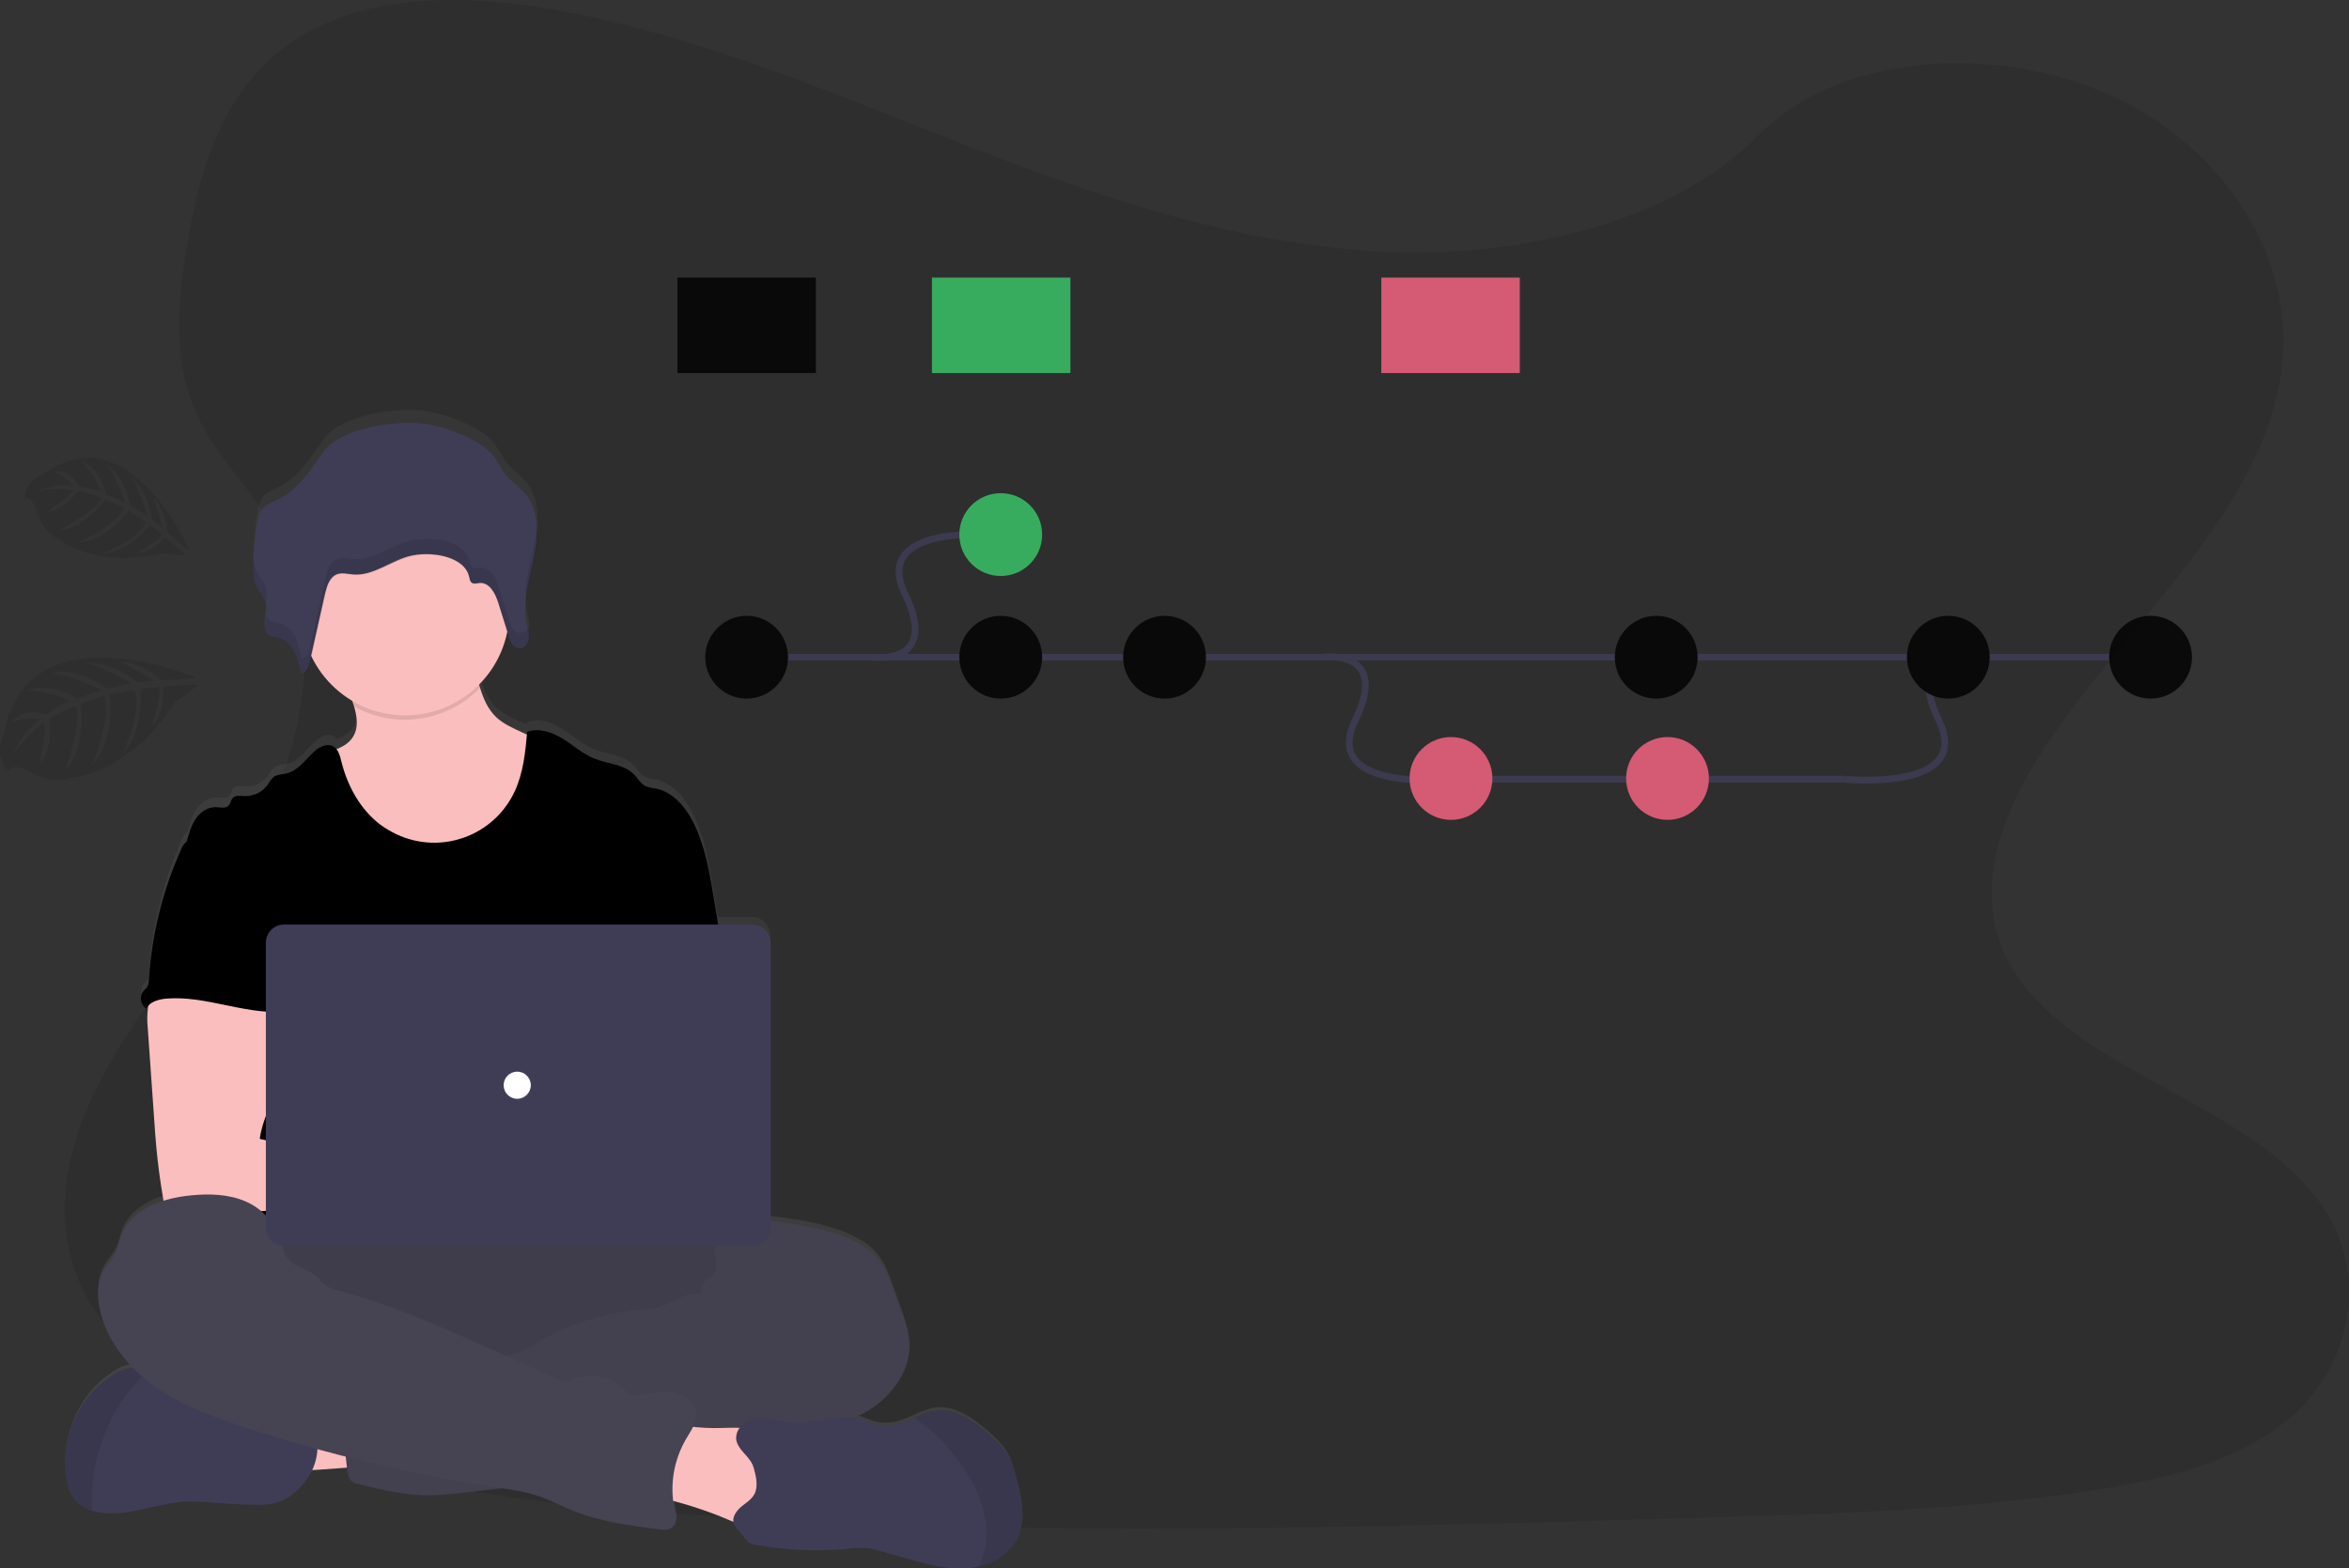 <svg version="1.1" id="图层_1" xmlns="http://www.w3.org/2000/svg" x="0" y="0" viewBox="0 0 1038.2 693.3" xml:space="preserve"><rect x="0" y="0" width="1038.2" height="693.3" fill="#333333" stroke="none"/><style>.st2{fill:#fbbebe}.st3{fill:#464353}.st4{opacity:.1}.st7{fill:#3f3d56}.st12{fill:#3acc6c}.st13{fill:#ff6584}</style><path d="M615.2 111.4c-64.7-2.3-126.4-23.1-185.2-46S312.9 17.2 249.7 5.1C209-2.7 162.6-3.8 129.8 18c-31.5 21-41.7 57.2-47.2 90.7-4.1 25.3-6.5 51.8 4.8 75.5 7.8 16.4 21.7 30.2 31.4 45.9 33.5 54.7 9.8 122.2-26.5 175.6-17 25.1-36.7 49-49.9 75.7s-19.2 57.2-7.7 84.5c11.4 27 38.5 47.2 67.9 61.5 59.7 28.9 130 37.2 198.6 41.9 151.8 10.4 304.5 5.9 456.7 1.4 56.3-1.7 112.9-3.4 168.3-12.1 30.8-4.8 62.6-12.5 84.9-31 28.4-23.5 35.4-63.4 16.4-92.9-31.9-49.5-120-61.8-142.3-114.9-12.3-29.2.3-61.8 18.2-88.9 38.2-58.2 102.3-109.2 105.7-175.7 2.3-45.7-28.5-91.4-76.1-113C883.1 19.6 813.8 22.5 777 60c-38 38.5-104.6 53.4-161.8 51.4zm-528.9 188S11.5 268 1.7 324.7c0 0-5.1 8.8 2 16.1 0 0 1.5-3.9 8.8.1 2.6 1.4 5.3 2.5 8.2 3.3 3.8 1.1 7.9.8 11.6-.6 0 0 24.6-1.3 45.3-33.5 0 0 8.9-5.5 9.3-7.5l-14.8 1s1.1 10.9-5 17.4c0 0 5.4-16.8 2.8-17.3-.5-.1-7.8.9-7.8.9s1.9 18.9-8 28.6c0 0 9.2-19.2 5.2-28.3L48.4 307s3 19.9-7.8 31.4c0 0 8.9-20.4 5.5-30.8l-10.5 3.5s2.5 19.4-6.5 29c0 0 7.9-24.6 4.2-28 0 0-9.4 3.8-11.4 6 0 0 1.5 14-4.3 19 0 0 3.5-17 1.8-17.7 0 0-10.9 8.2-14.3 15.4 0 0 4.2-10.9 12.9-17 0 0-7.4-1.2-13 1.8 0 0 3.8-7.2 15.6-3.8 0 0 8.8-6.1 10.6-6 0 0-11.2-5-19.3-4.4 0 0 8.7-5 22.1 3.4l10.5-3.8s-14.5-7.4-21.8-7.4c0 0 9.7-3.7 24.5 6.7l10.7-2.2s-12-7.4-20.1-9.1c0 0 9.7-1.5 23.2 8.5l7.3-.6s-8.8-5.2-11.5-6.5-2.6-2.1-2.6-2.1c6.4 1.1 12.3 3.9 17.1 8.2-.2.1 15-.2 15-1.1zM83.6 243S57.1 181.7 19 209.8c0 0-8.1 2.3-8 10.7 0 0 3.1-1.5 5.1 5.1.7 2.3 1.7 4.5 3 6.6 1.7 2.8 4.2 5 7.3 6.3 0 0 15.4 13.2 46 5.9 0 0 8.4 1.8 9.8.8l-9.4-7.9s-5.5 7.1-12.9 7.4c0 0 12.8-6.9 11.6-8.7-.3-.4-5.2-3.9-5.2-3.9s-9.6 12.3-21 12.5c0 0 16.4-6.2 19.2-13.9l-7.7-5s-9.7 13.5-22.7 14.2c0 0 16.9-7.1 20.8-15.2l-8.2-3.9s-9.6 13-20.4 13.5c0 0 18.7-10.1 18.4-14.3 0 0-7.8-3.1-10.2-2.9 0 0-7.1 9.1-13.4 8.9 0 0 11.8-8.1 11.1-9.5 0 0-11.2-1.3-17.2 1 0 0 8.7-4.1 17.4-2.7 0 0-3.7-4.9-8.8-6.3 0 0 6.4-2.1 11.5 6.6 0 0 8.7 1.4 9.7 2.4 0 0-3.8-9.4-9-13.6 0 0 8 2 11.2 14.6l8.4 3.7s-4.4-12.7-8.7-16.8c0 0 7.9 3.3 10.8 17.9l7.6 4.8s-2.9-11.2-6.8-16.8c0 0 6.6 4.6 8.9 18.3l4.7 3.8s-2.3-8.1-3.2-10.4-.3-2.7-.3-2.7c3.2 4.3 5.1 9.4 5.5 14.7-.1.1 9.1 8.5 9.7 8z" opacity=".1"/><linearGradient id="SVGID_1_" gradientUnits="userSpaceOnUse" x1="320.863" y1="-99.978" x2="320.863" y2="411.143" gradientTransform="matrix(1 0 0 -1 -80.89 592.65)"><stop offset="0" stop-color="gray" stop-opacity=".25"/><stop offset=".54" stop-color="gray" stop-opacity=".12"/><stop offset="1" stop-color="gray" stop-opacity=".1"/></linearGradient><path d="M448.7 651.5c-1-3.6-2-7.3-4-10.4-1.9-2.7-4.1-5.1-6.5-7.2-7.3-6.6-16.1-13.3-25.8-11.6-3 .7-5.8 1.7-8.5 3.1-1.4.7-2.8 1.3-4.3 1.8-4.1 1.7-8.5 2.1-12.8 1.1-2.2-.6-4.3-1.7-6.4-2.3-1-.3-2.1-.5-3.1-.7 2.1-.9 4.1-2 6.1-3.2 10.8-6.6 19.4-18.5 18.2-31.3-.4-4.3-1.9-8.4-3.3-12.5l-3.8-10.6c-1.7-4.6-3.4-9.3-6.4-13.1-3.4-4.3-8.2-7.2-13.1-9.3-10.7-4.6-22.3-6.3-33.8-7.8l-.8-.1V413.3c0-4.4-3.6-8-8-8h-15.1c-.7-4.1-1.3-8.2-2-12.2-1.9-11.6-3.9-23.4-9.2-33.9-3.5-6.8-9.1-13.4-16.6-14.7-1.5-.1-2.9-.5-4.3-1-2.2-1.1-3.4-3.5-5.1-5.3-4.4-4.6-11.5-4.6-17.3-7-5.2-2-9.4-5.9-14.1-8.9s-10.5-5.1-15.7-3.1c0 .4-.1.8-.1 1.1l-3.3-1.5c-3.6-1.7-7.3-3.4-10.2-6.1-3.7-3.5-5.7-8.1-7.2-13.1-.2-.5-.3-1-.5-1.5 6.4-6.5 10.7-14.8 12.4-23.8l.8 2.6c.2.6.4 1.2.6 1.7.4 1.1 1.1 2.1 2 2.8.3.2.5.4.8.5.3.1.6.2.9.2.4.1.8 0 1.2-.1 1.4-.4 2.5-1.4 3-2.8.2-.4.3-.8.4-1.2 0-.3.1-.5.1-.8v-1.8c0-.2-.1-.4-.1-.6v-.2c0-.3-.1-.5-.2-.8v-.2c0-.1-.1-.4-.1-.6s-.1-.3-.1-.4v-.1l-.3-1.2c-.7-3.5-.9-7-.5-10.6.6-5.2 1.6-10.3 2.9-15.4l.2-.9c.1-.4.2-.7.2-1.1.2-.7.3-1.4.5-2.2l.4-1.8.3-1.6v-.2c.6-3.7.7-7.5.4-11.2-.5-5.2-2.1-10.2-5.6-14.1-2.5-2.8-5.8-4.9-8.1-7.8-2.2-2.7-3.4-6.1-5.7-8.8-6.2-7.5-22.3-13.2-32.1-14.2-11.3-1.1-29.4 1.7-38.5 8.4-3.4 2.5-5.7 6-8 9.4-4.3 6.3-9.2 12.5-16.1 16-2.6 1.3-5.6 2.3-7.3 4.6-1 1.6-1.7 3.3-1.9 5.2-1.3 6.5-2 13.1-2.1 19.8v2.5c0 2.5.6 5 1.6 7.2.2.3.3.7.5 1l.1.2c1.2 1.7 2.3 3.6 3.2 5.5.2.5.4 1.1.5 1.7.2 1.5.1 2.9-.3 4.4 0 .2-.1.4-.1.7l-.1.4c0 .1 0 .3-.1.4-.1.4-.1.9-.2 1.3-.2 1.2-.1 2.3.2 3.5.3 1.3 1.1 2.4 2.2 3 .6.3 1.2.5 1.8.6.6.1 1.3.2 1.9.3.8.2 1.6.5 2.3.9.7.3 1.3.7 1.9 1.2.3.3.6.5.8.8.5.6 1 1.3 1.4 1.9.2.4.4.7.6 1.1.7 1.4 1.3 3 1.7 4.5.3.9.5 1.9.7 2.8.1.4.2.8.2 1.3s.1.8.2 1.2c.3 0 .5-.1.8-.2 1.5-.5 2.3-2.2 2.8-3.9.1-.3.1-.5.2-.8.2-1 .5-2.1.7-3.1 3.9 8.4 10.3 15.4 18.3 20.1.3.8.6 1.6.8 2.5 1.3 4.5 1.9 9.3-.3 13.2-1.6 2.8-4.3 4.5-7.4 5.7-.4-.6-1-1.1-1.6-1.4-2.6-1.3-5.8.3-8 2.3-4 3.6-7.3 8.8-12.5 10-1.9.4-4 .4-5.6 1.5-1 1-1.9 2.1-2.6 3.4-2.3 3.3-6.2 5.3-10.2 5.1-1.8-.1-4-.5-5.3.8-.9 1-1 2.6-2 3.5-1.3 1.3-3.5.7-5.4.6-3.6-.1-6.9 2.1-8.9 5.1s-3 6.5-4 10v.1c-.3.2-.5.4-.7.6-1 1-1.7 2.3-2.2 3.6-8.1 18.4-12.9 38.1-14.1 58.2 0 1-.2 1.9-.6 2.8-.4.6-.9 1.1-1.5 1.6-2 2.4-1.6 5.9.8 7.9l.1.1c.3-.5.6-1 1.1-1.4-.1.5-.2.9-.3 1.3-.4 2.9-.4 5.9-.1 8.8.9 13.9 1.9 27.8 2.9 41.7.3 3.9.5 7.8.9 11.8.7 7.6 1.7 15.1 3 22.7.1.3.1.7.2 1-8.1 2.6-15.4 7.3-18.4 15.1-1.1 2.7-1.5 5.6-2.8 8.2-1.4 2.8-3.8 5.1-5.3 7.9-2.7 4.8-2.8 10.6-1.8 16 1.9 10.5 7.5 19.8 15 27.4h-1c-2.4.3-4.8 1.1-6.8 2.5-15.8 9.2-24.8 29-21.5 47.1.7 3.5 1.8 7.1 4.1 9.8 2 2.1 4.5 3.7 7.3 4.5 1.7.5 3.5.9 5.4 1 12.3 1 24.2-4.7 36.5-5.2 4.1-.1 8.2.1 12.2.6 5.9.5 11.9.8 17.9.9 9.7.2 15.1-2.3 21.3-9.6 1.5-1.8 2.8-3.8 3.8-5.9 5.3-.3 11.1-.8 15.3-1.1l.1.6c.2 2 .6 4.3 2.2 5.6.9.6 1.9 1 3 1.2 10.1 2.5 20.3 5 30.7 5 4.9-.1 9.8-.5 14.6-1.1l18.3-2.1c5.3.7 10.6 1.8 15.7 3.4 5.3 1.8 10.2 4.5 15.4 6.6 12 4.9 24.9 6.6 37.7 8.3 2.2.3 4.7.5 6.3-1 2.1-2 1.4-5.3.8-8.1-.2-1.2-.4-2.3-.6-3.5 8.6 2.3 17.1 5.2 25.2 8.8l1.4.6c.4 2.2 2.4 3.9 4.4 6.3.6 1 1.4 1.9 2.2 2.7 1 .6 2 1 3.2 1.1 13.5 2.5 27.3 3.1 40.9 1.8 2.8-.4 5.6-.5 8.4-.3 2.1.3 4.1.7 6.1 1.4l11.6 3.3c8.5 2.4 17.3 4.9 26.1 4.4 1.8-.1 3.6-.4 5.3-.8 7-1.6 13.5-5.5 16.9-11.8 4-8.6 1.8-19.1-.8-28.5z" fill="url(#SVGID_1_)"/><path class="st2" d="M125 649.5c-2.1-4.8-4.1-10.3-2-15.1 1.4-2.8 3.7-5.1 6.7-6.3 2.9-1.2 5.9-1.9 9-2.2 9.7-1.3 19.5-1.4 29.3-.4.7 5.6-.8 11.3-2.1 16.8-1.2 5-1.8 5.7-7 6-3.4.2-33.1 3-33.9 1.2z"/><ellipse class="st3" cx="214.1" cy="577.2" rx="143" ry="40"/><ellipse class="st4" cx="214.1" cy="577.2" rx="143" ry="40"/><path class="st2" d="M239.7 366c-4.9 9.5-13 16.9-22.9 20.8-5.8 2.1-12 3.3-18.2 3.5-6.8.3-13.7-.1-20.1-2.5-8.6-3.1-15.7-9.4-21-16.8s-9-15.8-12.2-24.3c-1.7-4.4-3.3-9.1-2.5-13.8 5.1-1.2 10.8-2.9 13.4-7.5 2.3-3.9 1.6-8.6.3-13.1-.4-1.3-.8-2.5-1.2-3.7-1-2.9-4.4-8.4-2-10.9 1.5-1.6 7.9-2.4 10.1-3.4 6.8-3.1 13.1-7.7 20.6-9.2 6.5-1.3 13.1-.1 19.6 1.3.9.1 1.7.4 2.4.9.8.7 1.5 1.6 1.8 2.7 1.8 4.5 2.9 9.4 4.4 14.1 1.5 4.9 3.5 9.5 7.2 13 2.9 2.7 6.6 4.4 10.2 6.1l8.9 4.1c1.6.6 3 1.5 4.2 2.7 1.2 1.6 1.9 3.5 2 5.4 1.6 10.4-.1 21.1-5 30.6z"/><path class="st4" d="M212.2 304c-14.5 15.1-37.4 18.5-55.7 8.3-.4-1.3-.8-2.5-1.2-3.7-1-2.9-4.4-8.4-2-10.9 1.5-1.6 7.9-2.4 10.1-3.4 6.8-3.1 13.1-7.7 20.6-9.2 6.5-1.3 13.1-.1 19.6 1.3.9.1 1.7.4 2.4.9.8.7 1.5 1.6 1.8 2.7 1.9 4.4 3 9.4 4.4 14z"/><circle class="st2" cx="179.1" cy="270.2" r="46"/><path class="st5" d="M319.2 419.5l-3.8-22.9c-1.9-11.5-3.9-23.2-9.2-33.5-3.5-6.8-9.1-13.2-16.6-14.6-1.5-.1-2.9-.5-4.3-1-2.2-1.1-3.4-3.4-5.1-5.2-4.4-4.5-11.5-4.6-17.3-6.9-5.2-2-9.4-5.9-14.1-8.8s-10.6-5-15.8-3.1c-.8 9-1.7 18.1-5.5 26.3-9.2 19.7-32.5 28.2-52.2 19-2.5-1.2-4.9-2.6-7.1-4.2-8.9-6.7-14.6-17.1-17.3-27.9-.6-2.6-1.4-5.7-3.8-6.9-2.6-1.3-5.8.3-8 2.2-4 3.6-7.3 8.7-12.5 9.9-1.9.4-4 .4-5.6 1.5-1.1 1-1.9 2.1-2.6 3.4-2.3 3.3-6.2 5.2-10.2 5.1-1.8-.1-4-.5-5.3.8-.9 1-1 2.6-2 3.5-1.3 1.3-3.5.7-5.4.6-3.6-.1-6.9 2.1-8.9 5s-3 6.4-4 9.9c10.9 24.3 20.9 48.7 31.9 73 .5.9.8 1.9.8 3-.2 1.1-.7 2.1-1.4 3-5.4 8.6-5.2 19.4-4.6 29.6s1.3 20.8-3.2 29.9c-1.2 2.5-2.8 4.8-4 7.3-2.7 5.6-3.7 23.7-2.1 29.7h226.1c-4.3-11.8-2.7-35.6-1.8-48.2.6-8.8-1-17.6-1.7-26.4-1.5-18.2-.4-35.2-3.4-53.1z"/><path class="st2" d="M65.4 445.6c-.4 2.9-.4 5.8-.1 8.7l2.9 41.3c.3 3.9.5 7.8.9 11.6.7 7.5 1.7 15 3 22.5.1 2.2 1.9 3.9 4.1 3.9 12.7 2.7 25.7 2.6 38.6 1.8 19.7-1.1 39.4-3.6 59.1-3.2 5.1.1 11 0 14.1-4s1.3-10.5-2.7-13.7-9.5-4-14.6-4c-6.8-.1-13.7.9-20.5.5-6.3-.4-12.4-1.9-18.4-3.4l-17-4.2c.7-5.1 2.6-10 4.5-14.9 3.3-8.7 6.5-17.6 6.5-26.9s-3.4-19.1-11.1-24.4c-6.3-4.4-14.3-5.2-22-5-5.6.2-15.1-1.2-20.2 1-4.1 1.9-6.4 8.5-7.1 12.4z"/><path class="st3" d="M330.8 540c3.3-1.3 7-.8 10.6-.3 11.5 1.6 23.1 3.2 33.8 7.8 5 2.1 9.8 5 13.1 9.2 3 3.8 4.8 8.4 6.4 13l3.8 10.5c1.5 4 2.9 8.1 3.4 12.3 1.2 12.6-7.4 24.5-18.2 31s-23.6 8.9-36 11.3-24.9 5.1-37.3 8c-5.8 1.5-11.6 2.6-17.5 3.5-13.2 1.5-27.1-.7-39.7 3.7-5 1.8-9.9 4.3-15.1 5.6-3.4.7-6.9 1.3-10.4 1.6l-23.8 2.7c-4.8.6-9.7 1-14.6 1.1-10.4 0-20.6-2.5-30.7-4.9-1.1-.2-2.1-.6-3-1.2-1.6-1.3-1.9-3.5-2.2-5.5-1-8.9-1.9-17.9-2.7-26.8-.2-2.9-.4-6.1 1.2-8.5 2-3 5.9-3.9 9.5-4.5 15.1-2.5 30.4-3.5 45.7-3.2 5.8-5.8 15.4-5.8 23-9 2.8-1.3 5.5-2.8 8.1-4.4 13.6-7.9 28.8-12.7 44.5-14.1 3.1-.1 6.1-.5 9.1-1.3 5.9-1.8 11.3-6.8 17.3-5.6.8-2.1 1.3-4.8 3-6.3.9-.7 1.9-1.2 2.7-2 1.7-1.7 1.8-4.3 1.6-6.7s-.8-4.8-.2-7.1c.3-.9.6-1.7 1.1-2.5 2.9-5.2 7.5-7.9 13.5-7.4z"/><path d="M330.8 540c3.3-1.3 7-.8 10.6-.3 11.5 1.6 23.1 3.2 33.8 7.8 5 2.1 9.8 5 13.1 9.2 3 3.8 4.8 8.4 6.4 13l3.8 10.5c1.5 4 2.9 8.1 3.4 12.3 1.2 12.6-7.4 24.5-18.2 31s-23.6 8.9-36 11.3-24.9 5.1-37.3 8c-5.8 1.5-11.6 2.6-17.5 3.5-13.2 1.5-27.1-.7-39.7 3.7-5 1.8-9.9 4.3-15.1 5.6-3.4.7-6.9 1.3-10.4 1.6l-23.8 2.7c-4.8.6-9.7 1-14.6 1.1-10.4 0-20.6-2.5-30.7-4.9-1.1-.2-2.1-.6-3-1.2-1.6-1.3-1.9-3.5-2.2-5.5-1-8.9-1.9-17.9-2.7-26.8-.2-2.9-.4-6.1 1.2-8.5 2-3 5.9-3.9 9.5-4.5 15.1-2.5 30.4-3.5 45.7-3.2 5.8-5.8 15.4-5.8 23-9 2.8-1.3 5.5-2.8 8.1-4.4 13.6-7.9 28.8-12.7 44.5-14.1 3.1-.1 6.1-.5 9.1-1.3 5.9-1.8 11.3-6.8 17.3-5.6.8-2.1 1.3-4.8 3-6.3.9-.7 1.9-1.2 2.7-2 1.7-1.7 1.8-4.3 1.6-6.7s-.8-4.8-.2-7.1c.3-.9.6-1.7 1.1-2.5 2.9-5.2 7.5-7.9 13.5-7.4z" opacity=".05"/><path class="st7" d="M134.2 655.7c-6.2 7.2-11.6 9.7-21.3 9.5-6-.1-11.9-.5-17.9-.9-4.1-.4-8.2-.6-12.2-.6-12.3.5-24.3 6.1-36.6 5.1-1.8-.1-3.6-.5-5.4-1-2.8-.8-5.3-2.3-7.3-4.4-2.4-2.7-3.5-6.2-4.1-9.7-3.3-17.9 5.7-37.5 21.5-46.6 2.1-1.3 4.4-2.2 6.8-2.4 2.4 0 4.8.5 6.9 1.5l.2.1c6.4 2.6 12.2 6.5 17.1 11.4.7.9 1.6 1.6 2.6 2.1 1 .4 2 .6 3.1.6l13.1.8c2.2.1 4.4.4 6.6.9 2.4.8 4.7 1.8 6.9 3 7.1 3.2 14.9 4 22.6 5.2.7 0 1.4.3 2 .8.3.4.5.8.6 1.3 2.3 8.2.3 16.9-5.2 23.3z"/><path class="st4" d="M64.9 606.3c-5.1 4.9-9.5 10.4-13.2 16.4-5.8 10-9.5 21.1-10.7 32.5-.5 4.2-.5 8.4-.1 12.6-2.8-.8-5.3-2.3-7.3-4.4-2.4-2.7-3.5-6.2-4.1-9.7-3.3-17.9 5.7-37.5 21.5-46.6 2.1-1.3 4.4-2.2 6.8-2.4 2.4 0 4.8.5 6.9 1.5l.2.1z"/><path class="st2" d="M319.4 631.2c7.4-.2 15.6-.6 21 4.4 5.1 4.7 5.8 12.4 6.2 19.3l.4 8.1c.1 2.5.2 5-.8 7.3-1.8 4-6.6 5.9-11 5.7s-8.5-2.2-12.5-3.9c-10.9-4.7-22.3-8.3-34-10.7.4-5.6 1-11.1 1.9-16.7.6-3.8.7-10.2 3.3-13.4 2.7-3.4 6.2-1.5 9.9-.9 5.1.7 10.3 1 15.6.8z"/><path class="st3" d="M125.1 550.1c0 1-1.6 0-1.7-1.1-1.1-8.1-7.5-14.8-15-18s-16-3.4-24.1-2.6c-12.3 1.2-26 5.8-30.5 17.3-1.1 2.7-1.5 5.6-2.8 8.2-1.4 2.8-3.8 5.1-5.3 7.8-2.7 4.7-2.8 10.5-1.8 15.9 2.6 14.3 12.4 26.5 24.2 35s25.7 13.5 39.5 18.1c36.5 12 74 21 112 26.8 6.2.9 12.4 1.8 18.3 3.8 5.3 1.8 10.2 4.4 15.4 6.5 12 4.8 24.9 6.5 37.7 8.2 2.2.3 4.7.5 6.3-1 2.1-1.9 1.4-5.3.8-8.1-2.2-10.5-.3-21.5 5.1-30.8 2.1-3.6 4.9-7.3 4.5-11.5-.5-4.9-5.3-8.3-10.1-9.1s-9.7.4-14.6 1c-1.7.2-3.5.4-5-.5-.7-.5-1.4-1.1-1.9-1.7-6.8-6.6-17.2-8-25.5-3.6-1.8 1-4.5-1.2-6.4-2.1l-21-9.5c-24.2-10.9-48.4-21.9-74-28.8-2-.4-4-1.2-5.7-2.4-1.3-1-2.2-2.4-3.4-3.5-2.6-2.4-6.1-3.4-9.2-5.1s-6.5-5.8-5.8-9.2z"/><path class="st7" d="M449.3 680.8c-3.4 6.2-9.9 10.1-16.9 11.7-1.8.4-3.5.7-5.3.8-8.9.5-17.6-1.9-26.1-4.3l-11.6-3.3c-2-.6-4-1.1-6.1-1.4-2.8-.2-5.6-.1-8.4.3-13.7 1.3-27.5.7-41-1.8-1.1-.1-2.2-.5-3.2-1.1-.8-.8-1.6-1.7-2.2-2.7-3.1-3.8-6.5-6-2.8-11 2.1-2.9 6.1-4.3 7.8-7.7s.6-8.1-.4-11.5c-1.4-4.8-5.8-6.8-7.4-11.2-1.2-3.3.8-7.1 3.8-8.9s6.7-1.9 10.2-1.5 6.9 1.4 10.4 1.7c10.3.8 20.8-4.5 30.6-1.5 2.2.7 4.2 1.7 6.4 2.3 4.3 1 8.8.6 12.8-1.1 1.4-.5 2.9-1.2 4.3-1.8 2.7-1.4 5.6-2.4 8.5-3.1 9.6-1.7 18.5 5 25.8 11.5 2.5 2.1 4.7 4.5 6.5 7.1 2 3.1 3.1 6.8 4 10.3 2.7 9.2 4.9 19.7.3 28.2z"/><path class="st4" d="M449.3 680.8c-3.4 6.2-9.9 10.1-16.9 11.7 2.7-5.3 4-11.2 3.5-17.2-.6-9.5-4.8-18.5-10.1-26.4-3.3-4.9-7-9.4-11.1-13.6-3.2-3.2-7.1-5.7-10.5-8.7 2.7-1.4 5.6-2.4 8.5-3.1 9.6-1.7 18.5 5 25.8 11.5 2.5 2.1 4.7 4.5 6.5 7.1 2 3.1 3.1 6.8 4 10.3 2.7 9.4 4.9 19.9.3 28.4z"/><path class="st5" d="M82.1 372.3c-1 1-1.7 2.2-2.2 3.5-8.1 18.2-12.9 37.7-14.1 57.6 0 1-.2 1.9-.7 2.8-.4.6-.9 1.1-1.5 1.6-2 2.3-1.7 5.8.7 7.8.1.1.2.2.3.2 1.7-3.1 5.6-4.1 9.1-4.4 16.8-1.3 33.2 6.5 50.1 5.9-1.2-4.1-2.9-8.1-3.9-12.2-4.3-18.5 6.4-38.6-.2-56.4-1.3-3.6-3.5-7.1-6.9-8.6-1.4-.6-2.9-1-4.4-1.2-4.3-.8-12.7-4.1-16.9-2.7-1.5.5-2.1 1.9-3.4 2.8-1.9 1.2-4.4 1.6-6 3.3z"/><path class="st7" d="M125.5 408.7h207.1c4.4 0 8 3.6 8 8v126.1c0 4.4-3.6 8-8 8H125.5c-4.4 0-8-3.6-8-8V416.6c.1-4.4 3.6-7.9 8-7.9z"/><circle cx="228.6" cy="479.7" r="6" fill="#fff"/><path class="st7" d="M147.3 195.5c-3.4 2.4-5.7 5.9-8 9.3-4.3 6.2-9.2 12.4-16.1 15.8-2.6 1.3-5.6 2.3-7.3 4.6-1 1.5-1.7 3.3-1.9 5.1-1.3 6.5-2 13-2.1 19.6 0 3.3.1 6.7 1.6 9.6 1.4 2.8 3.8 5.2 4.3 8.2.4 2.4-.5 4.8-.8 7.1s.2 5.2 2.4 6.4c1.2.4 2.4.7 3.7.9 6.6 1.5 8.9 9.3 9.9 15.7 2.3-.1 3.3-2.7 3.8-4.8l6.9-30.8c.8-3.3 2-7.2 5.3-8.4 2.2-.8 4.7-.1 7 .1 9.1.8 16.9-6.3 25.8-8.3 2.9-.6 5.8-.8 8.7-.6 7.1.4 15.3 3.3 16.8 9.8.3 1.1.4 2.4 1.4 2.9s2.1.1 3.1 0c4.5-.5 7.1 4.6 8.4 8.7l4.7 15c.7 2.3 1.9 4.9 4.3 5.2 2.3.3 4.2-1.9 4.5-4s-.4-4.3-.9-6.5c-2.2-9.9 1.2-19.9 3.2-29.8s2.4-21.2-4.5-28.8c-2.5-2.8-5.8-4.8-8.1-7.7-2.2-2.7-3.4-6.1-5.7-8.7-6.3-7.4-22.3-13.1-32.1-14-11-1-29.2 1.8-38.3 8.4z"/><path d="M229.4 279.8c-2.5-.3-3.6-3-4.3-5.2-1.6-5-3.1-10-4.7-15-1.3-4.1-3.9-9.2-8.4-8.7-1.1.1-2.2.5-3.1 0s-1.1-1.8-1.4-2.9c-1.5-6.6-9.7-9.5-16.8-9.8-2.9-.2-5.8 0-8.7.6-8.9 2-16.7 9-25.8 8.3-2.4-.2-4.8-.9-7-.1-3.4 1.2-4.6 5-5.3 8.4l-6.9 30.8c-.5 2.1-1.5 4.7-3.8 4.8-1-6.4-3.2-14.2-9.9-15.7-1.3-.1-2.5-.4-3.7-.9-.9-.5-1.6-1.2-1.9-2.1-.2.9-.4 1.9-.5 2.8-.3 2.4.2 5.2 2.4 6.4 1.2.4 2.4.7 3.7.9 6.6 1.5 8.9 9.3 9.9 15.7 2.3-.1 3.3-2.7 3.8-4.8l6.9-30.8c.8-3.3 2-7.2 5.3-8.4 2.2-.8 4.7-.1 7 .1 9.1.8 16.9-6.3 25.8-8.3 2.9-.6 5.8-.8 8.7-.6 7.1.4 15.3 3.3 16.8 9.8.3 1.1.4 2.4 1.4 2.9s2.1.1 3.1 0c4.5-.5 7.1 4.6 8.4 8.7 1.6 5 3.1 10 4.7 15 .7 2.3 1.9 4.9 4.3 5.2 2.3.3 4.2-1.9 4.5-4 .2-1.8-.1-3.6-.6-5.3-.7 1.4-2.3 2.3-3.9 2.2zm-111.6-19c-.5-3-3-5.4-4.3-8.2-.9-1.9-1.4-3.9-1.5-6 0 1.1-.1 2.2-.1 3.4 0 3.3.1 6.7 1.6 9.6 1.1 2.3 2.9 4.3 3.9 6.6.4-1.8.6-3.6.4-5.4zm118.5-21.3c-1.8 8.7-4.7 17.6-3.8 26.3.6-6.5 2.4-12.9 3.8-19.3 1.1-4.9 1.5-9.9 1.2-14.8-.3 2.6-.7 5.2-1.2 7.8z" opacity=".1"/><g opacity=".8"><path d="M330 290.5h625.1m-569.5 0s29.9 4.1 14.4-27.9 42-26 42-26m142.6 53.9s29.9-4.1 14.4 27.9 42 26 42 26m230.3-53.9s-29.9-4.1-14.4 27.9-42 26-42 26m0 0h-165" fill="none" stroke="#3f3d56" stroke-width="3" stroke-miterlimit="10"/><circle class="st12" cx="442.3" cy="236.3" r="18.3"/><circle class="st13" cx="641.3" cy="344.1" r="18.3"/><circle class="st13" cx="737" cy="344.1" r="18.3"/><path class="st5" d="M330 272.2c10.1 0 18.3 8.2 18.3 18.3s-8.2 18.3-18.3 18.3-18.3-8.2-18.3-18.3 8.3-18.3 18.3-18.3zm112.3 0c10.1 0 18.3 8.2 18.3 18.3s-8.2 18.3-18.3 18.3-18.3-8.2-18.3-18.3 8.2-18.3 18.3-18.3zm72.4 0c10.1 0 18.3 8.2 18.3 18.3s-8.2 18.3-18.3 18.3c-10.1 0-18.3-8.2-18.3-18.3s8.3-18.3 18.3-18.3zm217.3 0c10.1 0 18.3 8.2 18.3 18.3s-8.2 18.3-18.3 18.3-18.3-8.2-18.3-18.3 8.3-18.3 18.3-18.3zm218.5 0c10.1 0 18.3 8.2 18.3 18.3s-8.2 18.3-18.3 18.3-18.3-8.2-18.3-18.3 8.2-18.3 18.3-18.3zm-89.4 0c10.1 0 18.3 8.2 18.3 18.3s-8.2 18.3-18.3 18.3-18.3-8.2-18.3-18.3 8.2-18.3 18.3-18.3zM299.4 122.7h61.2v42.2h-61.2v-42.2z"/><path class="st12" d="M411.9 122.7h61.2v42.2h-61.2v-42.2z"/><path class="st13" d="M610.5 122.7h61.2v42.2h-61.2v-42.2z"/></g></svg>